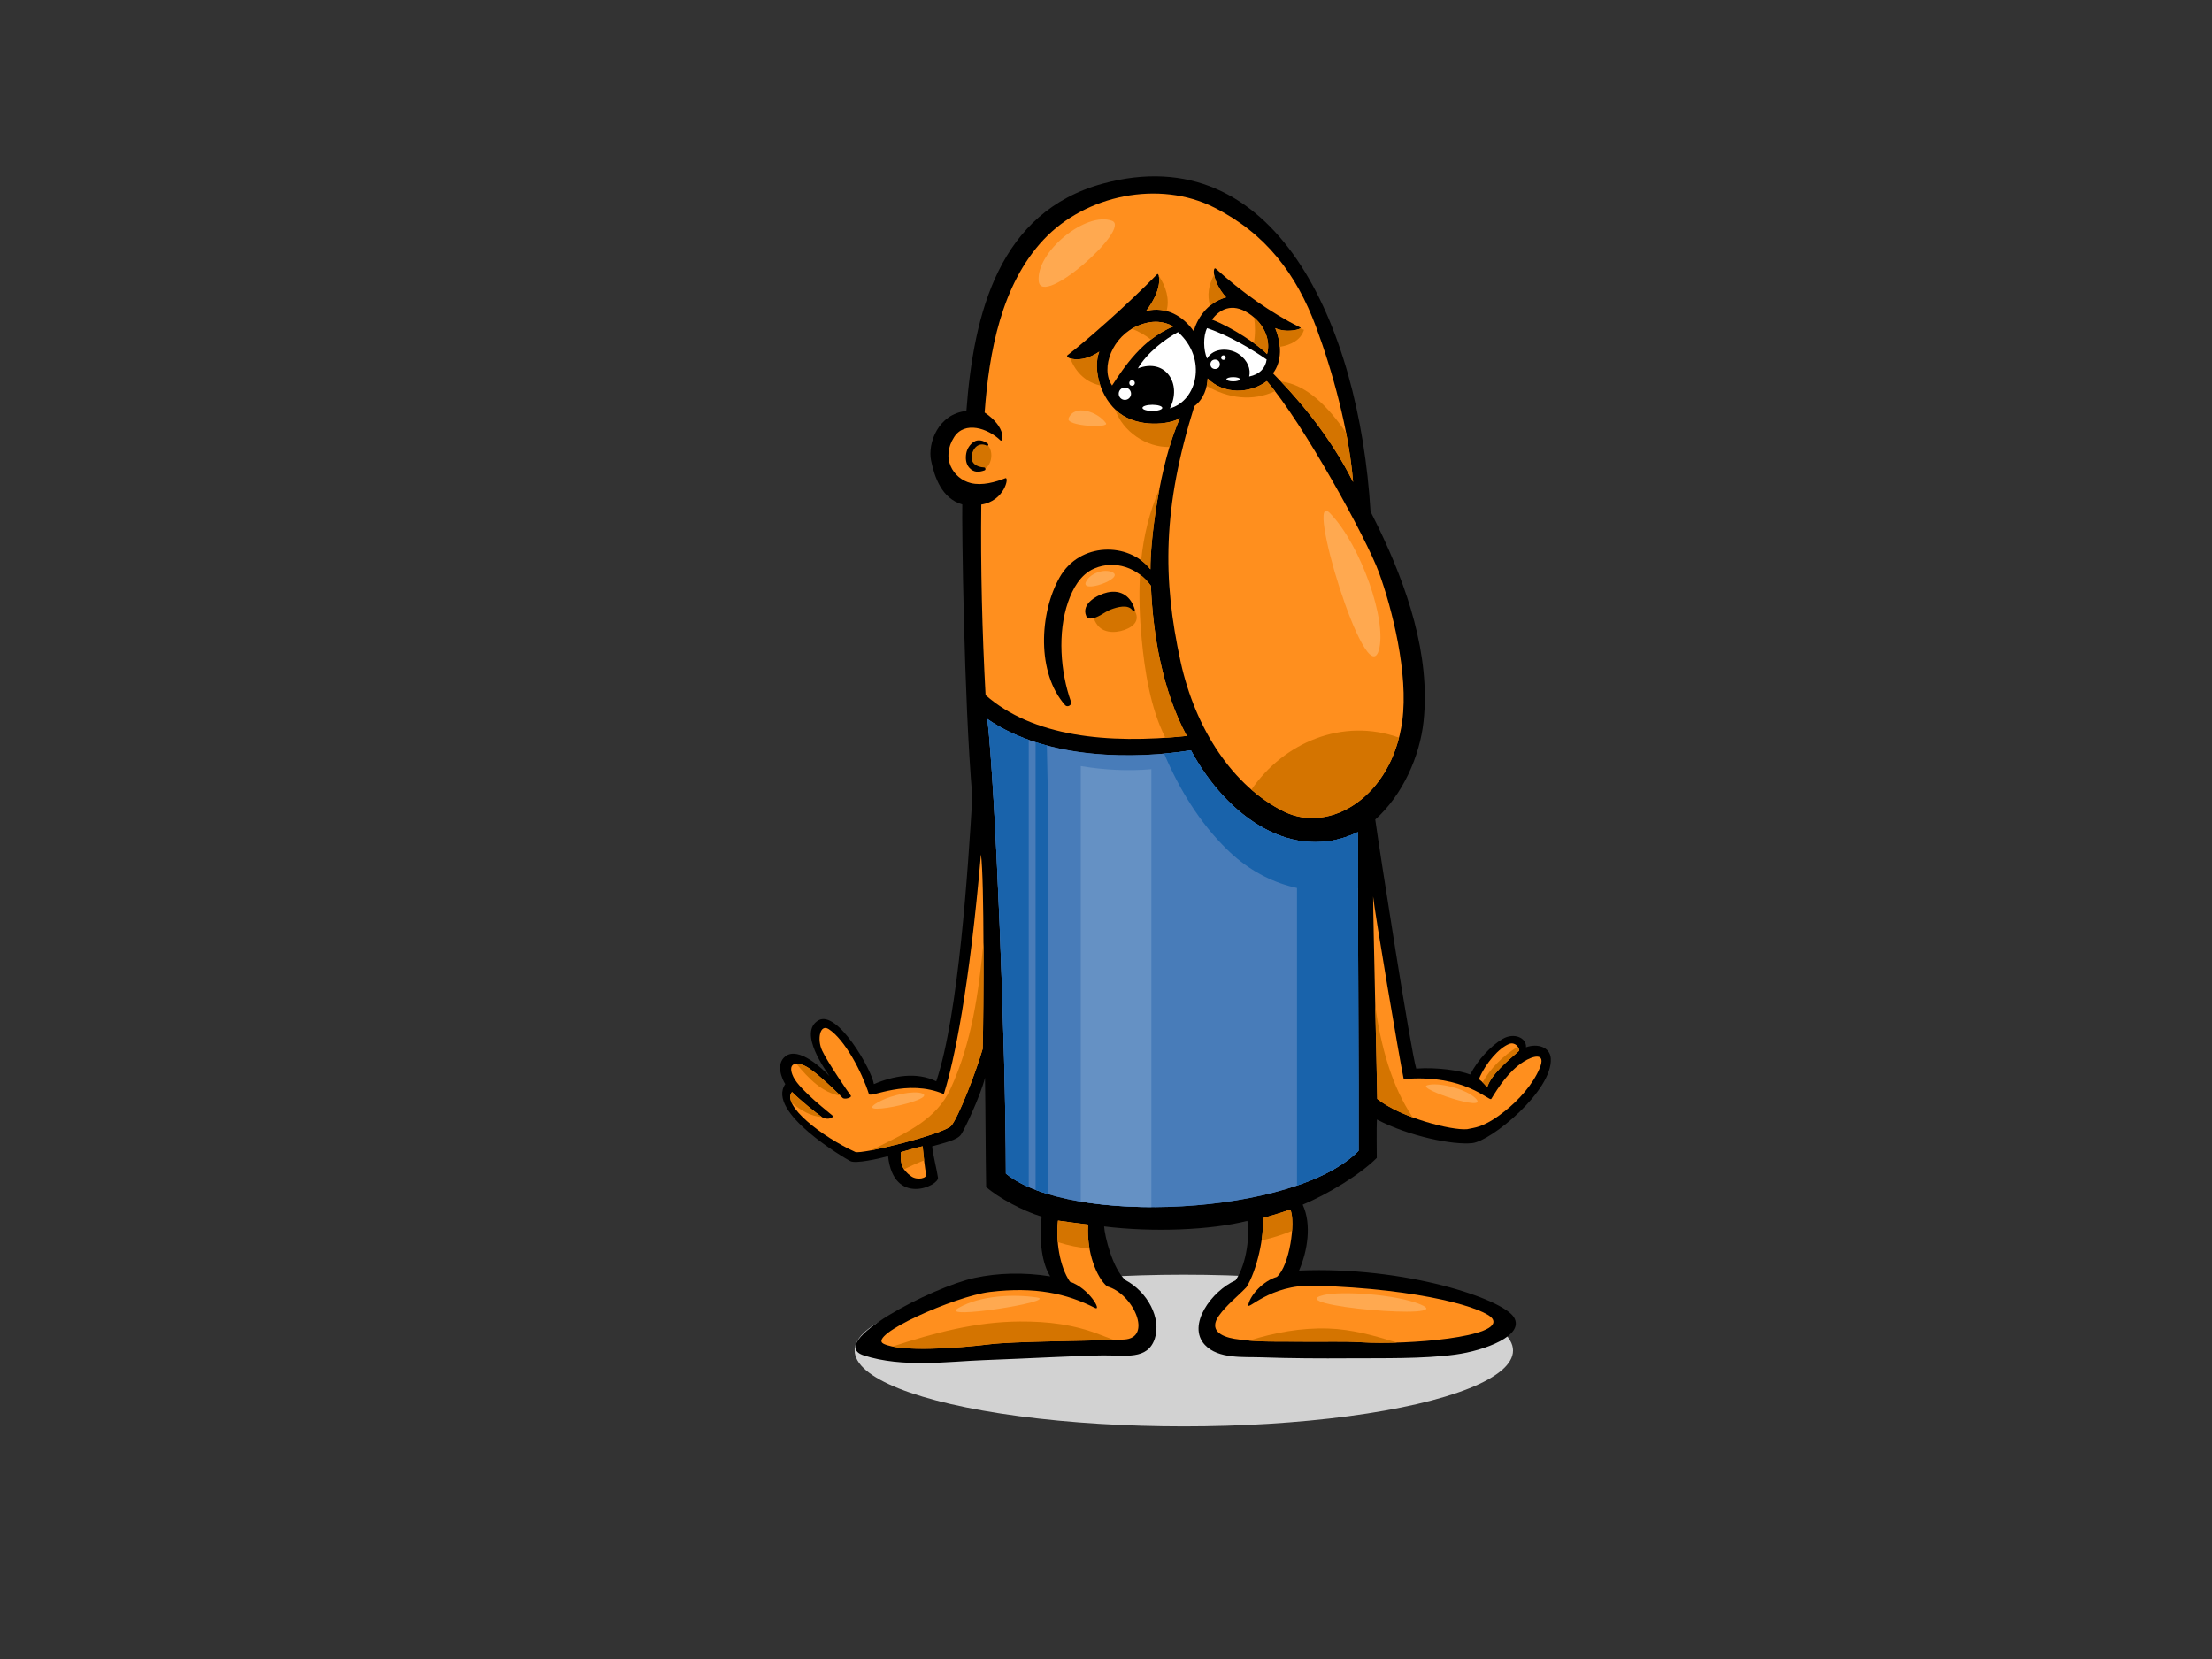 <?xml version="1.0" encoding="utf-8"?>
<!-- Generator: Adobe Illustrator 17.0.0, SVG Export Plug-In . SVG Version: 6.00 Build 0)  -->
<!DOCTYPE svg PUBLIC "-//W3C//DTD SVG 1.1//EN" "http://www.w3.org/Graphics/SVG/1.1/DTD/svg11.dtd">
<svg version="1.1" id="Layer_1" xmlns="http://www.w3.org/2000/svg" xmlns:xlink="http://www.w3.org/1999/xlink" x="0px" y="0px"
	 width="800px" height="600px" viewBox="0 0 800 600" enable-background="new 0 0 800 600" xml:space="preserve">
<rect x="0" y="0" width="800" height="600" fill="#333333" stroke="none"/>
<g>
	<ellipse fill="#D2D2D2" cx="428.154" cy="488.441" rx="119.05" ry="27.428"/>
	<path d="M284.024,382.043c4.828-3.778,13.636,4.684,15.954,7.136c-1.069-1.735-11.546-15.744-3.986-20.153
		c6.836-3.986,19.4,18.097,20.056,23.068c6.996-2.993,15.345-4.555,22.561-1.028c8.145-24.351,11.498-77.211,13.047-102.779
		c-3.097-36.026-3.795-99.13-3.633-105.848c-7.488-2.183-10.045-9.928-11.281-15.843c-1.312-6.285,2.545-16.919,12.762-17.97
		c2.638-35.616,11.936-71.961,49.231-82.191c62.411-17.12,92.816,50.793,96.938,118.57c0.96,1.887,1.907,3.78,2.826,5.682
		c10.333,21.389,18.894,46.097,16.354,70.184c-1.321,12.526-7.525,26.648-17.476,35.52c1.413,10.263,12.885,83.964,14.828,90.079
		c7.717-0.541,15.841,0.704,19.518,2.148c2.691-5.226,7.379-10.323,11.655-12.845c4.305-2.54,8.814-0.299,8.517,2.988
		c4.183-1.496,8.685-0.088,8.964,4.033c0.783,11.557-21.515,29.881-28.387,30.628c-6.872,0.747-22.71-2.39-34.505-8.545
		c-0.165,3.848-0.036,10.465-0.036,13.906c-6.022,6.022-17.631,13.086-26.797,16.917c3.338,7.085,1.729,16.887-1.306,23.809
		c38.624-1.626,73.701,10.324,77.715,16.92c4.014,6.596-10.612,12.045-21.222,13.478c-11.711,1.585-26.366,1.268-38.14,1.342
		c-10.635,0.071-21.262,0.031-31.892-0.349c-6.472-0.231-15.666,0.674-20.515-4.495c-6.669-7.107,2.418-19.515,11.098-23.351
		c4.314-6.413,5.075-16.915,4.254-21.507c-13.133,3.335-34.067,4.195-51.801,2.01c0.216,3.614,3.109,15.38,7.695,19.396
		c8.03,4.3,13.078,13.82,10.612,21.221c-2.582,7.741-10.568,5.955-18.641,6.019c-8.073,0.064-27.817,1.149-43.303,1.722
		c-12.399,0.458-29.253,2.866-43.304-1.722c-14.051-4.588,24.807-24.777,40.219-28.045c8.321-1.762,17.424-2.068,27.218-0.537
		c-2.912-4.686-4.059-12.428-3.097-21.601c-6.596-1.96-15.787-6.862-20.062-10.736c-0.21-11.757-0.21-26.242-0.42-39.47
		c-1.681,6.718-7.574,19.038-8.69,20.563c-1.463,2.003-6.006,2.952-10.414,4.211c0.202,2.793,1.679,8.397,2.099,11.336
		c0.42,2.94-16.028,10.576-18.054-7.766c-3.669,1.008-11.688,2.763-13.612,1.802c-1.924-0.962-30.569-17.755-23.559-27.868
		C282.912,390.425,280.398,384.882,284.024,382.043z"/>
	<path fill="#FF8F1E" d="M545.768,377.567c-3.616,1.461-8.366,6.723-10.908,12.699c1.197,0.896,2.391,2.241,2.988,2.988
		c1.479-4.588,6.872-9.113,11.576-13.238C549.504,378.764,547.891,376.71,545.768,377.567z"/>
	<path fill="#D47400" d="M548.899,378.552c0.354,0.476,0.552,1.016,0.526,1.464c-4.704,4.125-10.096,8.65-11.576,13.238
		c-0.367-0.461-0.975-1.147-1.656-1.816C539.188,386.128,543.736,381.803,548.899,378.552z"/>
	<path fill="#FF8F1E" d="M498.108,397.435c8.507,6.794,27.023,11.488,32.525,10.939c1.444-0.309,2.902-0.509,4.328-1.008
		c3.467-1.21,6.429-3.269,9.293-5.525c4.976-3.922,10.116-9.609,12.569-15.458c2.553-6.089-2.626-4.436-5.827-2.391
		c-5.378,3.436-9.022,9.159-11.653,13.445c-0.677,1.101-9.562-9.113-31.674-7.173c-1.511-7.136-10.602-60.939-11.057-66.037
		C496.6,331.873,498.101,394.144,498.108,397.435z"/>
	<path fill="#D47400" d="M510.939,404.117c-4.882-1.805-9.586-4.089-12.832-6.682c-0.003-1.608-0.364-17.299-0.729-33.816
		C499.354,378.364,503.344,392.898,510.939,404.117z"/>
	<path fill="#FF8F1E" d="M507.151,260.756c2.324-17.054-3.745-40.875-8.426-53.668c-4.48-12.247-27.541-54.28-40.561-69.265
		c-6.241,4.68-15.681,4.829-21.393-0.955c-0.162,3.286-1.385,7.507-4.818,10.002c-11.544,36.819-11.511,62.449-4.993,92.358
		c5.305,24.336,18.895,45.19,37.442,54.29C480.941,301.63,503.406,288.212,507.151,260.756z"/>
	<path fill="#D47400" d="M505.968,266.773c-5.963,23.348-26.288,34.239-41.564,26.744c-4.206-2.064-8.143-4.76-11.802-7.936
		C464.269,268.573,485.562,259.447,505.968,266.773z"/>
	<path fill="#D47400" d="M436.405,139.574c0.205-0.934,0.324-1.851,0.367-2.707c5.712,5.785,15.152,5.636,21.393,0.955
		c0.939,1.079,1.934,2.314,2.965,3.656C452.954,145.268,444.294,144.129,436.405,139.574z"/>
	<path fill="#FF8F1E" d="M451.619,113.334c-6.158-4.052-10.695-1.297-13.288,2.269c6.945,2.606,16.631,9.014,19.913,12.465
		C459.56,123.705,457.777,117.385,451.619,113.334z"/>
	<path fill="#FFFFFF" d="M451.781,136.183c3.889-0.811,5.922-3.152,6.32-6.158c-4.861-3.403-13.574-8.726-21.553-11.344
		c-1.458,2.917-1.329,7.921,0,11.02c2.269-4.052,8.221-3.922,11.506-1.621C451.295,130.348,452.428,133.589,451.781,136.183z"/>
	<path fill="#FFFFFF" d="M411.522,133.247c9.958-3.872,16.116,5.527,11.577,14.438c9.723-2.592,13.775-17.823,2.948-27.58
		C421.148,122.758,414.834,127.592,411.522,133.247z"/>
	<path fill="#FF8F1E" d="M424.397,118.033c-3.284-1.663-7.017-2.555-12.64-0.324c-9.399,3.725-13.937,15.393-9.561,21.713
		C406.571,132.778,413.102,122.68,424.397,118.033z"/>
	<path fill="#D47400" d="M453.571,114.821c4.57,3.998,5.837,9.386,4.674,13.247c-1.043-1.098-2.735-2.492-4.776-3.968
		C454.013,121.098,454.013,117.92,453.571,114.821z"/>
	<path fill="#D47400" d="M409.367,118.91c0.76-0.451,1.547-0.868,2.39-1.201c5.622-2.231,9.356-1.339,12.64,0.324
		c-3.051,1.254-5.742,2.914-8.148,4.788C414.139,121.161,411.816,119.846,409.367,118.91z"/>
	<path fill="#FF8F1E" d="M450.763,465.566c-3.289,3.449-7.155,6.384-9.92,10.272c-3.689,5.183,0.689,7.53,5.614,8.369
		c8.085,1.375,16.874,0.896,25.058,1.031c6.956,0.114,13.927-0.208,20.871,0.215c16.729,1.018,51.429-1.851,47.413-8.447
		c-2.276-3.74-25.237-10.896-64.525-12.043c-16.246-0.476-24.377,9.462-23.802,6.882c0.801-3.609,5.447-8.604,10.339-10.042
		c4.573-4.009,6.867-19.783,4.859-24.371c-3.001,1.129-9.65,3.054-10.037,3.153C457.375,446.7,454.627,459.512,450.763,465.566z"/>
	<path fill="#FF8F1E" d="M357.981,467.257c-12.544,1.527-44.663,15.712-38.393,18.751c6.274,3.043,26.549,1.615,38.219,0.179
		c9.254-1.14,35.16-1.154,48.638-1.727c10.663-0.451,3.441-16.628-6.022-19.209c-3.722-3.048-7.545-12.342-6.882-22.373
		c-1.625-0.187-9.88-1.254-10.898-1.435c-0.86,7.171,0.573,16.636,4.302,22.085c7.026,2.446,11.662,10.819,9.042,9.487
		C385.798,467.828,374.34,465.263,357.981,467.257z"/>
	<path fill="#487CB9" d="M363.799,424.447c23.146,18.999,104.59,15.273,127.535-8.242c0.104-18.527-0.288-105.821-0.246-115.257
		c-23.252,11.293-47.277-5.246-60.38-29.583c-19.347,3.12-51.796,3.745-73.595-11.301
		C360.021,285.26,363.761,378.361,363.799,424.447z"/>
	<path fill="#487CB9" d="M363.799,424.447c23.146,18.999,104.59,15.273,127.535-8.242c0.104-18.527-0.288-105.821-0.246-115.257
		c-23.252,11.293-47.277-5.246-60.38-29.583c-19.347,3.12-51.796,3.745-73.595-11.301
		C360.021,285.26,363.761,378.361,363.799,424.447z"/>
	<path fill="#6591C4" d="M416.411,278.195v158.373c-8.963-0.015-17.681-0.669-25.534-1.992V277.064
		C399.322,278.476,407.857,278.932,416.411,278.195z"/>
	<path fill="#1963AB" d="M491.127,321.243c-17.119,3.358-34.042-0.935-47.423-14.096c-9.943-9.779-17.241-21.784-22.675-34.591
		c3.464-0.312,6.736-0.716,9.678-1.192c13.103,24.338,37.128,40.876,60.38,29.583C491.077,303.379,491.094,310.985,491.127,321.243z
		"/>
	<path fill="#1963AB" d="M469.076,303.919c7.166,1.385,14.626,0.615,22.011-2.972c-0.041,9.435,0.35,96.73,0.246,115.257
		c-5.023,5.148-12.85,9.348-22.257,12.567V303.919z"/>
	<path fill="#1963AB" d="M374.538,430.333V268.399c1.347,0.431,2.704,0.841,4.074,1.206c0.93,37.359,0.451,74.775,0.451,112.123
		v50.14C377.486,431.393,375.976,430.88,374.538,430.333z"/>
	<path fill="#1963AB" d="M372.059,267.563v161.751c-3.226-1.411-6.022-3.031-8.26-4.867c-0.038-46.086-3.778-139.186-6.687-164.384
		C361.693,263.225,366.754,265.669,372.059,267.563z"/>
	<path fill="#FF8F1E" d="M363.614,172.95c1.478-0.57-0.304,8.242-8.716,9.525c-0.276,22.657,0.322,46.286,1.549,68.921
		c17.043,14.983,43.993,17.785,72.779,14.772c-8.844-16.444-12.248-36.611-12.987-54.321c-4.543-6.373-12.893-9.515-20.515-6.229
		c-4.995,2.154-7.763,7.293-9.454,12.169c-3.811,10.984-2.806,25.153,1.081,36.044c0.42,1.177-1.306,2.129-2.115,1.216
		c-10.362-11.67-9.351-33.216-2.021-46.211c7.237-12.832,24.954-12.898,32.854-2.938c-0.099-9.655,3.092-37.807,10.676-54.652
		c-4.054,2.41-15.073,3.428-21.936-1.876c-6.864-5.304-9.683-15.896-7.237-22.204c-6.803,4.732-12.718,2.238-11.483,1.299
		c6.551-4.991,21.841-18.41,32.449-29.329c0.6-0.618,2.496,4.68-3.986,13.271c7.371-1.656,13.311,1.902,17.195,7.401
		c0.952-3.952,4.576-10.376,11.7-12.263c-5.251-5.913-4.852-11.392-3.73-10.376c9.401,8.518,20.008,16.008,30.618,21.312
		c0.84,0.42-4.68,2.183-9.131,0.189c2.352,5.654,2.491,12.126-0.825,16.34c7.34,7.398,19.94,21.223,28.988,39.318
		c-1.504-18.646-7.49-40.249-13.417-56.162c-7.1-19.059-18.143-33.695-36.766-43.106c-19.995-10.101-46.61-4.547-61.783,11.647
		c-15.226,16.249-19.692,40.556-21.289,62.484c8.136,5.48,6.604,10.938,5.735,10.095c-4.567-4.426-12.944-7.13-16.767-1.213
		c-4.857,7.52-0.489,15.008,6.031,16.638C355.228,175.737,359.987,174.35,363.614,172.95z"/>
	<path fill="#D47400" d="M397.025,226.209c-3.322-4.158-1.659-8.577,3.563-8.951c2.248-0.159,4.604-0.046,6.875,0.418
		c3.581,2.808,5.765,6.976,0.568,9.576C404.756,228.89,399.595,229.428,397.025,226.209z"/>
	<path fill="#D47400" d="M486.823,156.484c1.183,6.059,2.079,12.091,2.542,17.843c-7.968-15.932-18.685-28.551-26.143-36.389
		C472.663,139.098,480.411,147.186,486.823,156.484z"/>
	<path fill="#D47400" d="M403.338,148.077c0.469,0.455,0.952,0.894,1.469,1.292c6.864,5.304,17.882,4.285,21.936,1.876
		c-1.415,3.14-2.674,6.674-3.791,10.407C414.659,161.902,405.944,156.038,403.338,148.077z"/>
	<path fill="#D47400" d="M351.39,161.497c1.261-2.041,3.444-2.115,5.295-0.926c3.418,2.197,1.831,10.252-2.565,9.016
		C349.658,168.333,349.605,164.381,351.39,161.497z"/>
	<path fill="#D47400" d="M421.473,266.819c-5.547-10.9-7.536-24.896-8.551-35.485c-0.762-7.951-1.063-15.81-0.621-23.52
		c1.494,1.124,2.829,2.481,3.937,4.033c0.739,17.71,4.143,37.877,12.987,54.321C426.621,266.443,424.04,266.647,421.473,266.819z"/>
	<path fill="#D47400" d="M412.706,202.656c0.924-8.867,2.981-17.507,6.622-25.833c-2.294,12.022-3.317,23.561-3.261,29.074
		C415.086,204.659,413.952,203.578,412.706,202.656z"/>
	<path fill="#D47400" d="M470.276,118.753c0.443,0.172,0.884,0.342,1.325,0.516c-1.064,3.659-4.773,5.571-8.746,6.173
		c-0.175-2.261-0.74-4.576-1.654-6.773C464.963,120.356,469.473,119.358,470.276,118.753z"/>
	<path fill="#D47400" d="M387.075,129.611c1.917,0.648,6.006,0.678,10.495-2.446c-1.299,3.353-1.099,7.913,0.392,12.248
		C393.048,138.324,389.204,135.057,387.075,129.611z"/>
	<path fill="#D47400" d="M414.55,112.407c4.842-6.417,5.008-10.994,4.533-12.643c2.61,3.761,4.016,8.538,2.803,12.729
		C419.642,111.898,417.191,111.813,414.55,112.407z"/>
	<path fill="#D47400" d="M437.624,110.552c-1.124-3.81-0.494-7.593,1.499-11.182c0.331,1.987,1.514,5.013,4.322,8.174
		C441.149,108.153,439.22,109.237,437.624,110.552z"/>
	<path fill="#FF8F1E" d="M329.579,425.446c2.173,1.527,5.882,0.721,5.398-0.889c-0.484-1.613-0.967-6.852-1.289-9.996
		c-2.596,0.537-5.242,1.408-7.819,2.097C325.449,420.409,326.097,422.997,329.579,425.446z"/>
	<path fill="#FF8F1E" d="M286.967,389.549c2.324,4.753,13.523,13.311,14.157,13.946c0.635,0.635-1.901,1.795-3.803,0.527
		s-7.733-5.955-10.88-9.085c-3.91,4.753,10.774,16.164,22.887,21.69c2.165,0.988,32.187-6.492,34.72-9.518
		c2.535-3.024,8.776-18.841,11.352-27.8c0.364-13.694,0.63-61.299-0.63-70.326c-4.198,48.284-9.635,74.808-13.437,86.704
		c-13.225-5.669-26.594,1.524-27.081,0c-2.565-8.039-8.692-19.661-14.502-23.464c-3.168-2.074-4.33,3.591-2.428,7.71
		c1.901,4.122,9.718,15.532,10.351,16.271c0.633,0.739-2.286,1.593-2.957,0.844c-0.673-0.747-9.404-9.401-13.311-11.407
		C287.496,383.633,284.644,384.796,286.967,389.549z"/>
	<path fill="#D47400" d="M456.264,448.609c0.461-3.094,0.621-5.948,0.369-8.024c0.387-0.099,7.036-2.025,10.037-3.153
		c0.688,1.567,0.858,4.451,0.618,7.715C463.705,446.626,460.024,447.778,456.264,448.609z"/>
	<path fill="#D47400" d="M480.42,480.478c8.66,0.276,16.75,2.634,24.827,5.089c-4.747,0.144-9.229,0.107-12.861-0.114
		c-6.943-0.423-13.914-0.101-20.871-0.215c-6.426-0.106-13.222,0.154-19.76-0.39C460.981,481.949,470.483,480.161,480.42,480.478z"
		/>
	<path fill="#D47400" d="M394.047,451.602c-3.933-0.377-7.761-1.164-11.468-2.365c-0.232-2.696-0.225-5.376,0.064-7.794
		c1.018,0.18,9.273,1.248,10.898,1.435C393.341,445.904,393.554,448.86,394.047,451.602z"/>
	<path fill="#D47400" d="M368.82,477.938c10.296-0.053,19.505,1.059,29.116,4.808c1.625,0.635,3.241,1.263,4.857,1.848
		c-14.071,0.449-36.51,0.549-44.985,1.593c-10.119,1.246-26.698,2.479-35.016,0.803C337.716,482.058,353.023,478.019,368.82,477.938
		z"/>
	<path fill="#D47400" d="M326.98,422.878c-1.175-1.762-1.388-3.732-1.111-6.219c2.576-0.689,5.223-1.56,7.819-2.097
		c0.147,1.445,0.331,3.324,0.531,5.097C331.756,420.622,329.353,421.718,326.98,422.878z"/>
	<path fill="#D47400" d="M286.336,398.881c-0.701-1.544-0.75-2.905,0.106-3.943c3.114,3.099,8.845,7.712,10.807,9.034
		C293.317,403.763,289.599,401.568,286.336,398.881z"/>
	<path fill="#D47400" d="M288.012,384.714c0.916-0.05,2.092,0.259,3.395,0.929c3.362,1.726,10.283,8.363,12.58,10.662
		C297.452,395.266,292.438,390.068,288.012,384.714z"/>
	<path fill="#D47400" d="M317.589,414.766c10.448-5.272,21.132-9.926,26.252-21.138c7.675-16.81,10.095-34.68,11.848-52.703
		c0.061,15.182-0.101,31.307-0.288,38.384c-2.577,8.959-8.817,24.776-11.352,27.8c-1.924,2.296-19.674,7.158-29.068,8.936
		C315.85,415.619,316.723,415.201,317.589,414.766z"/>
	<path d="M349.445,164.001c0.293-1.686,1.314-3.256,2.734-4.198c1.633-1.086,3.649-0.423,5.079,0.674
		c0.4,0.307,0.063,0.906-0.403,0.681c-2.783-1.345-4.889,0.734-5.411,3.401c-0.578,2.947,1.81,4.403,4.459,4.495
		c0.53,0.018,0.711,0.856,0.188,1.045c-2.079,0.747-3.95,0.83-5.54-0.942C349.295,167.758,349.139,165.769,349.445,164.001z"/>
	<path d="M400.482,214.26c5.11-1.152,8.624,1.626,9.936,6.224c0.142,0.499-0.539,0.668-0.793,0.294
		c-1.616-2.377-5.632-1.193-7.83-0.364c-2.496,0.944-4.73,3.234-7.503,3.287c-0.635,0.012-1.159-0.251-1.421-0.851
		C390.867,218.307,396.959,215.053,400.482,214.26z"/>
	<circle fill="#FFFFFF" cx="406.83" cy="142.39" r="2.235"/>
	<circle fill="#FFFFFF" cx="409.418" cy="138.51" r="1.001"/>
	<circle fill="#FFFFFF" cx="439.468" cy="131.747" r="1.706"/>
	<circle fill="#FFFFFF" cx="442.468" cy="129.335" r="0.823"/>
	<ellipse fill="#FFFFFF" cx="416.769" cy="147.507" rx="3.587" ry="1.117"/>
	<ellipse fill="#FFFFFF" cx="446.011" cy="137.156" rx="2.456" ry="0.765"/>
	<path fill="#FFA950" d="M402.224,79.881c-9.354-3.638-27.716,11.321-26.546,21.86C376.759,111.471,409.25,82.612,402.224,79.881z"
		/>
	<path fill="#FFA950" d="M498.645,235.249c3.158-10.531-6.444-38.011-17.567-49.578
		C471.319,175.522,493.959,250.864,498.645,235.249z"/>
	<path fill="#FFA950" d="M402.156,206.882c-2.953-1.211-7.614,0.355-9.27,3.272C390.024,215.199,407.473,209.064,402.156,206.882z"
		/>
	<path fill="#FFA950" d="M399.976,153.034c-2.915-4.08-11.233-7.054-13.496-1.772C385.254,154.124,401.34,154.944,399.976,153.034z"
		/>
	<path fill="#FFA950" d="M513.751,471.78c-9.032-3.72-28.617-4.966-35.117-3.385C462.979,472.203,528.136,477.703,513.751,471.78z"
		/>
	<path fill="#FFA950" d="M374.976,469.241c-8.049-1.208-20.308-0.846-28.347,3.808C338.59,477.703,383.438,470.511,374.976,469.241z
		"/>
	<path fill="#FFA950" d="M533.677,397.244c-3.507-3.505-13.807-6.019-17.583-4.72C512.318,393.823,538.989,402.555,533.677,397.244z
		"/>
	<path fill="#FFA950" d="M333.538,395.474c-3.107-1.218-10.951,0.638-14.869,2.596C304.979,404.915,339.553,397.834,333.538,395.474
		z"/>
</g>
</svg>
